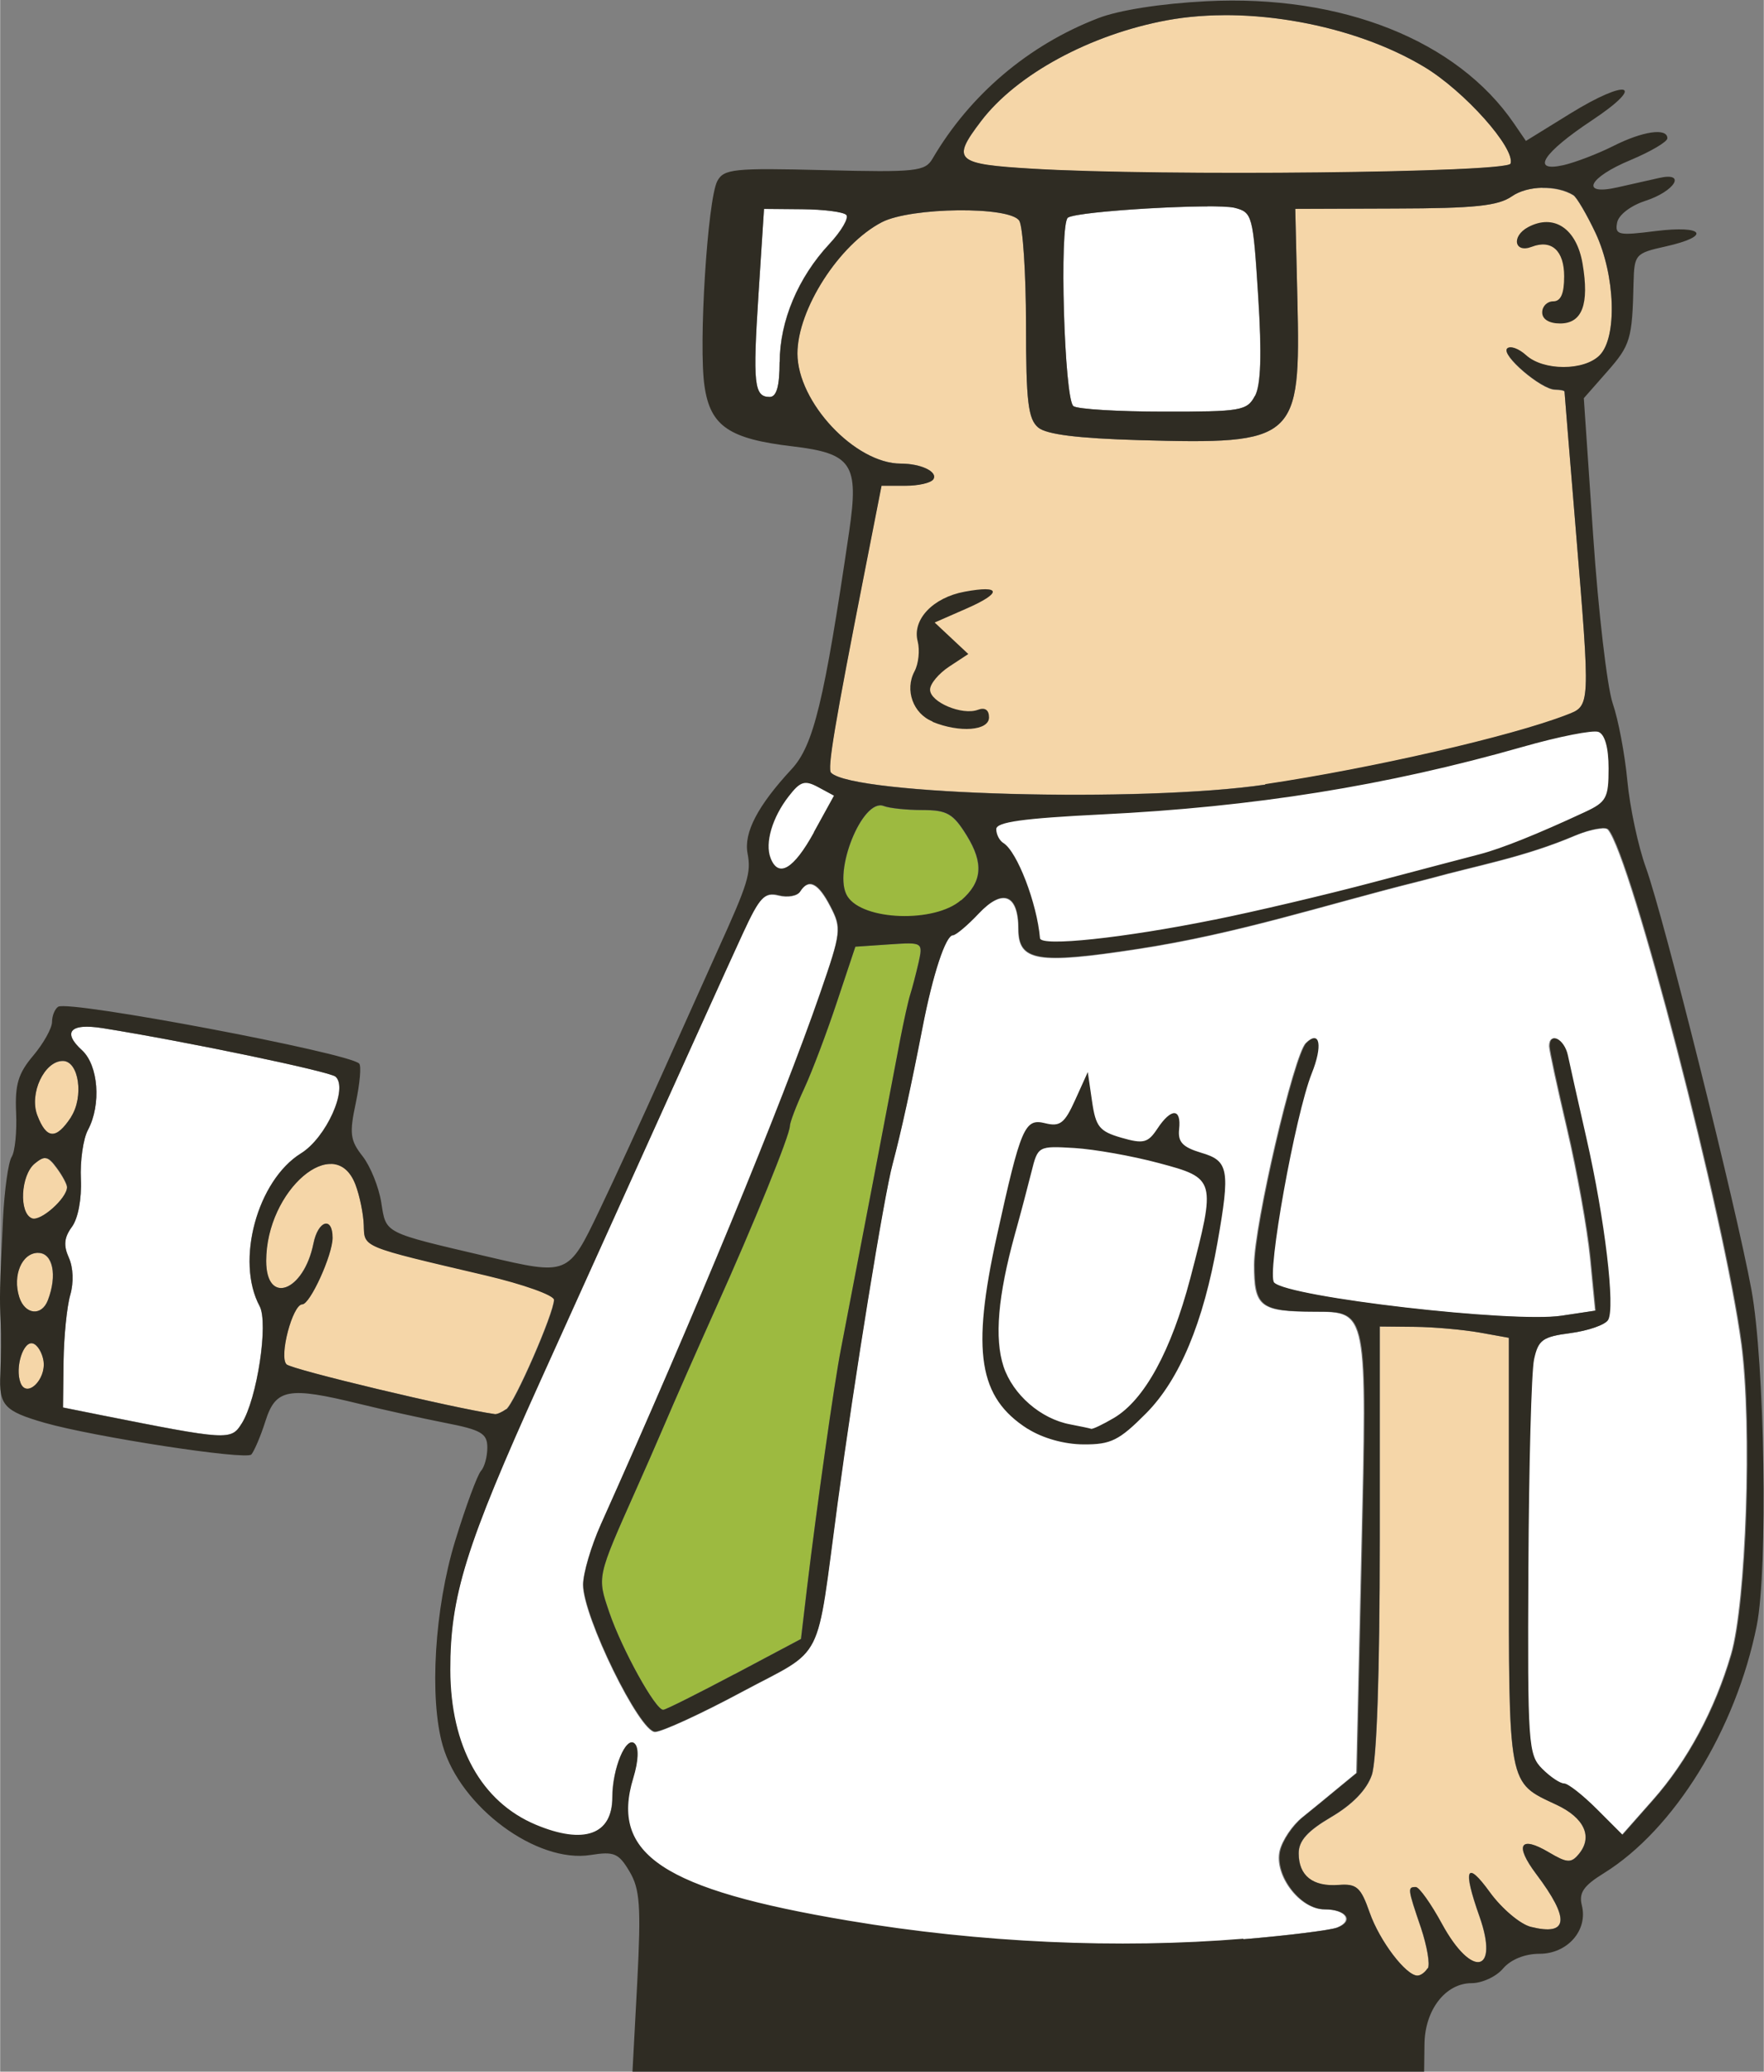 <?xml version="1.0" encoding="UTF-8" standalone="no"?>
<!-- Created with Inkscape (http://www.inkscape.org/) -->

<svg
   width="2.491in"
   height="2.925in"
   viewBox="0 0 9.963 11.701"
   version="1.1"
   id="svg658"
   xml:space="preserve"
   inkscape:version="1.2.2 (b0a8486541, 2022-12-01)"
   sodipodi:docname="wally.svg"
   inkscape:export-filename="wally.png"
   inkscape:export-xdpi="300"
   inkscape:export-ydpi="300"
   xmlns:inkscape="http://www.inkscape.org/namespaces/inkscape"
   xmlns:sodipodi="http://sodipodi.sourceforge.net/DTD/sodipodi-0.dtd"
   xmlns="http://www.w3.org/2000/svg"
   xmlns:svg="http://www.w3.org/2000/svg"><rect x="0" y="0" width="9.963" height="11.701" fill="#808080" stroke="none"/><sodipodi:namedview
     id="namedview660"
     pagecolor="#ffffff"
     bordercolor="#000000"
     borderopacity="0.25"
     inkscape:showpageshadow="2"
     inkscape:pageopacity="0.0"
     inkscape:pagecheckerboard="0"
     inkscape:deskcolor="#d1d1d1"
     inkscape:document-units="in"
     showgrid="true"
     inkscape:zoom="1.829812"
     inkscape:cx="-153.84094"
     inkscape:cy="72.138558"
     inkscape:window-width="3790"
     inkscape:window-height="2111"
     inkscape:window-x="50"
     inkscape:window-y="0"
     inkscape:window-maximized="1"
     inkscape:current-layer="layer1"><inkscape:grid
       type="xygrid"
       id="grid779"
       units="in"
       spacingx="0.2"
       originx="-35.309"
       originy="-7.699"
       spacingy="0.2" /></sodipodi:namedview><defs
     id="defs655" /><g
     inkscape:label="Layer 1"
     inkscape:groupmode="layer"
     id="layer1"
     transform="translate(-35.309,-7.699)"><g
       id="g4184"
       style="fill:#ffffff"><path
         style="fill:#ffffff;fill-opacity:1;fill-rule:evenodd;stroke:none;stroke-width:0.111;stroke-linecap:round;stroke-linejoin:bevel;stroke-opacity:1;paint-order:markers stroke fill"
         d="m 44.36,12.379 c -0.037,9.95e-4 -0.097,0.016 -0.158,0.042 -0.288,0.122 -0.545,0.166 -0.82,0.242 -0.022,0.006 -0.044,0.011 -0.066,0.017 -0.528,0.132 -1.014,0.294 -1.586,0.381 -0.562,0.086 -0.67,0.068 -0.67,-0.113 0,-0.197 -0.089,-0.231 -0.224,-0.088 -0.064,0.068 -0.13,0.123 -0.146,0.123 -0.041,0 -0.114,0.221 -0.172,0.521 -0.064,0.329 -0.121,0.591 -0.169,0.771 -0.049,0.18 -0.217,1.219 -0.311,1.917 -0.125,0.927 -0.065,0.81 -0.541,1.065 -0.229,0.123 -0.449,0.224 -0.489,0.225 -0.087,0.002 -0.407,-0.651 -0.407,-0.831 0,-0.064 0.045,-0.217 0.1,-0.34 0.526,-1.172 1.023,-2.376 1.239,-3.001 0.119,-0.344 0.122,-0.367 0.058,-0.49 -0.069,-0.134 -0.123,-0.16 -0.171,-0.084 -0.015,0.025 -0.07,0.035 -0.121,0.022 -0.08,-0.02 -0.108,0.009 -0.203,0.215 -0.104,0.226 -0.243,0.534 -1.145,2.53 -0.421,0.931 -0.509,1.215 -0.508,1.631 0.001,0.431 0.175,0.745 0.483,0.874 0.272,0.114 0.433,0.056 0.433,-0.156 0,-0.163 0.078,-0.35 0.125,-0.302 0.024,0.024 0.021,0.097 -0.008,0.193 -0.133,0.432 0.167,0.631 1.216,0.807 0.743,0.125 1.523,0.16 2.229,0.102 v 8.1e-5 c 0.252,-0.021 0.491,-0.051 0.531,-0.066 0.097,-0.038 0.051,-0.103 -0.072,-0.103 -0.137,0 -0.284,-0.193 -0.251,-0.331 0.014,-0.058 0.071,-0.144 0.128,-0.189 0.057,-0.046 0.149,-0.121 0.204,-0.167 l 0.101,-0.083 0.028,-1.232 c 0.032,-1.386 0.035,-1.372 -0.265,-1.373 -0.307,-0.001 -0.341,-0.027 -0.341,-0.265 1.25e-4,-0.225 0.224,-1.184 0.292,-1.252 0.076,-0.076 0.093,0.015 0.03,0.172 -0.093,0.234 -0.256,1.137 -0.212,1.181 0.083,0.083 1.347,0.229 1.624,0.187 l 0.193,-0.029 -0.029,-0.299 c -0.016,-0.164 -0.075,-0.491 -0.13,-0.726 -0.055,-0.235 -0.101,-0.446 -0.101,-0.469 0,-0.082 0.082,-0.04 0.102,0.052 0.011,0.052 0.058,0.263 0.105,0.469 0.104,0.457 0.164,0.961 0.122,1.027 -0.017,0.027 -0.112,0.06 -0.211,0.073 -0.159,0.021 -0.183,0.039 -0.207,0.149 -0.015,0.069 -0.029,0.598 -0.032,1.177 -0.005,1 -8.39e-4,1.056 0.078,1.135 0.046,0.046 0.101,0.083 0.124,0.083 0.022,0 0.105,0.065 0.185,0.145 l 0.145,0.145 0.174,-0.197 c 0.195,-0.22 0.351,-0.511 0.442,-0.822 0.086,-0.292 0.119,-1.29 0.059,-1.75 -0.094,-0.712 -0.625,-2.761 -0.754,-2.909 -0.005,-0.006 -0.017,-0.008 -0.034,-0.008 z"
         id="path4159"
         sodipodi:nodetypes="ccaasssssssscsssssscscssscsccssssscccsssscccssssscscssscsssccc" /><path
         style="fill:#ffffff;fill-opacity:1;fill-rule:evenodd;stroke:#ffffff;stroke-width:0.111;stroke-linecap:round;stroke-linejoin:bevel;stroke-opacity:1;paint-order:markers stroke fill"
         d="m 39.861,12.122 c -0.032,-2.93e-4 -0.057,0.022 -0.098,0.075 -0.093,0.119 -0.136,0.264 -0.103,0.349 0.044,0.114 0.13,0.064 0.245,-0.145 l 0.114,-0.207 -0.089,-0.048 c -0.028,-0.015 -0.05,-0.024 -0.069,-0.024 z"
         id="path4155" /><path
         style="fill:#ffffff;fill-opacity:1;fill-rule:evenodd;stroke:#ffffff;stroke-width:0.111;stroke-linecap:round;stroke-linejoin:bevel;stroke-opacity:1;paint-order:markers stroke fill"
         d="m 44.319,11.832 c -0.061,-4e-5 -0.23,0.035 -0.408,0.086 -0.771,0.22 -1.52,0.34 -2.381,0.382 -0.443,0.022 -0.594,0.043 -0.594,0.083 0,0.03 0.018,0.065 0.041,0.079 0.077,0.048 0.189,0.339 0.206,0.537 0.004,0.049 0.472,-7.84e-4 0.982,-0.104 0.229,-0.046 0.632,-0.141 0.896,-0.211 0.264,-0.07 0.535,-0.141 0.604,-0.159 0.124,-0.032 0.332,-0.115 0.594,-0.238 0.123,-0.057 0.135,-0.08 0.135,-0.247 0,-0.117 -0.021,-0.192 -0.057,-0.206 -0.004,-0.002 -0.01,-0.002 -0.019,-0.002 z"
         id="path4153" /></g><path
       id="path906"
       style="fill:#9dba40;fill-opacity:1;fill-rule:evenodd;stroke:none;stroke-width:0.111;stroke-linecap:round;stroke-linejoin:bevel;stroke-opacity:1;paint-order:markers stroke fill"
       d="m 40.279,12.249 c -0.118,0.005 -0.263,0.387 -0.184,0.514 0.086,0.138 0.493,0.152 0.642,0.022 0.119,-0.103 0.128,-0.209 0.032,-0.365 -0.077,-0.125 -0.112,-0.145 -0.25,-0.145 -0.088,0 -0.187,-0.01 -0.22,-0.023 -0.006,-0.002 -0.011,-0.003 -0.017,-0.004 -0.001,-4.5e-5 -0.003,-6.3e-5 -0.004,0 z m 0.162,0.779 c -0.026,-9.8e-5 -0.062,0.002 -0.11,0.005 l -0.191,0.013 -0.104,0.312 c -0.057,0.172 -0.14,0.392 -0.185,0.489 -0.045,0.097 -0.081,0.192 -0.081,0.212 0,0.051 -0.204,0.553 -0.418,1.028 -0.101,0.225 -0.227,0.51 -0.303,0.688 -0.034,0.08 -0.1,0.23 -0.146,0.333 -0.225,0.505 -0.222,0.494 -0.153,0.698 0.071,0.208 0.262,0.554 0.305,0.55 0.015,-0.001 0.196,-0.092 0.402,-0.201 l 0.375,-0.199 0.035,-0.289 c 0.055,-0.457 0.152,-1.147 0.192,-1.351 0.02,-0.103 0.056,-0.291 0.08,-0.417 0.039,-0.199 0.133,-0.695 0.255,-1.333 0.02,-0.103 0.045,-0.216 0.056,-0.25 0.011,-0.034 0.032,-0.115 0.046,-0.179 0.019,-0.087 0.023,-0.109 -0.056,-0.11 z"
       inkscape:label="tie" /><g
       id="g4936"
       inkscape:label="skin"><path
         style="fill:#f5d6a8;fill-opacity:1;fill-rule:evenodd;stroke:none;stroke-width:0.111;stroke-linecap:round;stroke-linejoin:bevel;stroke-opacity:1;paint-order:markers stroke fill"
         d="m 44.02,8.76 c -0.064,0.001 -0.127,0.018 -0.172,0.048 -0.078,0.054 -0.209,0.068 -0.66,0.069 l -0.563,0.002 0.012,0.509 c 0.019,0.801 -0.004,0.822 -0.896,0.797 -0.344,-0.01 -0.521,-0.032 -0.568,-0.071 -0.057,-0.048 -0.069,-0.146 -0.069,-0.583 -3.33e-4,-0.289 -0.018,-0.553 -0.038,-0.585 -0.053,-0.083 -0.611,-0.077 -0.776,0.008 C 40.048,9.078 39.812,9.446 39.812,9.695 c 0,0.275 0.326,0.622 0.584,0.622 0.114,0 0.21,0.046 0.184,0.088 -0.013,0.021 -0.084,0.037 -0.158,0.037 h -0.135 l -0.092,0.469 c -0.174,0.885 -0.215,1.13 -0.193,1.152 0.126,0.126 1.757,0.17 2.453,0.067 v -8.1e-5 c 0.604,-0.09 1.388,-0.27 1.701,-0.391 0.138,-0.053 0.137,-0.036 0.052,-1.067 -0.034,-0.412 -0.062,-0.755 -0.062,-0.76 -2.93e-4,-0.006 -0.024,-0.01 -0.053,-0.011 -0.078,-3.13e-4 -0.307,-0.196 -0.271,-0.232 0.017,-0.017 0.065,-1.278e-4 0.107,0.038 0.098,0.089 0.327,0.089 0.415,7.325e-4 0.101,-0.101 0.089,-0.452 -0.022,-0.69 -0.05,-0.106 -0.107,-0.203 -0.126,-0.215 -0.047,-0.029 -0.112,-0.043 -0.176,-0.041 z"
         id="path3948" /><path
         style="fill:#f5d6a8;fill-opacity:1;fill-rule:evenodd;stroke:none;stroke-width:0.111;stroke-linecap:round;stroke-linejoin:bevel;stroke-opacity:1;paint-order:markers stroke fill"
         d="m 35.484,15.286 c -0.05,0.002 -0.091,0.143 -0.06,0.224 0.034,0.089 0.145,-0.017 0.13,-0.123 -0.007,-0.046 -0.034,-0.091 -0.059,-0.099 -0.003,-0.001 -0.007,-0.002 -0.01,-0.002 z"
         id="path3984" /><path
         style="fill:#f5d6a8;fill-opacity:1;fill-rule:evenodd;stroke:none;stroke-width:0.111;stroke-linecap:round;stroke-linejoin:bevel;stroke-opacity:1;paint-order:markers stroke fill"
         d="m 43.103,15.192 v 1.202 c 0,0.754 -0.017,1.25 -0.045,1.331 -0.029,0.084 -0.11,0.167 -0.229,0.237 -0.134,0.079 -0.184,0.134 -0.184,0.205 0,0.127 0.08,0.19 0.226,0.179 0.102,-0.008 0.125,0.013 0.175,0.156 0.056,0.16 0.205,0.356 0.27,0.356 0.018,0 0.043,-0.018 0.057,-0.041 0.014,-0.022 -0.004,-0.126 -0.039,-0.231 -0.075,-0.22 -0.076,-0.229 -0.029,-0.229 0.019,0 0.086,0.094 0.148,0.208 0.169,0.31 0.325,0.279 0.212,-0.042 -0.096,-0.271 -0.074,-0.32 0.059,-0.136 0.067,0.092 0.171,0.18 0.231,0.195 0.213,0.053 0.223,-0.043 0.03,-0.299 -0.123,-0.164 -0.091,-0.218 0.072,-0.122 0.103,0.061 0.126,0.062 0.169,0.01 0.081,-0.097 0.032,-0.205 -0.127,-0.279 -0.275,-0.129 -0.268,-0.092 -0.268,-1.426 v -1.211 l -0.167,-0.03 c -0.092,-0.016 -0.256,-0.031 -0.365,-0.032 z"
         id="path3982" /><path
         style="fill:#f5d6a8;fill-opacity:1;fill-rule:evenodd;stroke:none;stroke-width:0.111;stroke-linecap:round;stroke-linejoin:bevel;stroke-opacity:1;paint-order:markers stroke fill"
         d="m 35.523,14.775 c -0.092,0 -0.146,0.127 -0.107,0.25 0.032,0.1 0.127,0.11 0.162,0.018 0.054,-0.14 0.028,-0.267 -0.055,-0.267 z"
         id="path3980" /><path
         style="fill:#f5d6a8;fill-opacity:1;fill-rule:evenodd;stroke:none;stroke-width:0.111;stroke-linecap:round;stroke-linejoin:bevel;stroke-opacity:1;paint-order:markers stroke fill"
         d="m 37.178,14.273 c -0.157,-0.004 -0.367,0.254 -0.367,0.548 0,0.252 0.212,0.174 0.267,-0.098 0.026,-0.131 0.108,-0.156 0.108,-0.033 0,0.097 -0.127,0.376 -0.171,0.376 -0.055,0 -0.133,0.296 -0.089,0.339 0.029,0.029 0.944,0.248 1.177,0.281 0.011,0.002 0.04,-0.011 0.064,-0.028 0.047,-0.034 0.27,-0.544 0.27,-0.619 -6.5e-5,-0.026 -0.174,-0.088 -0.385,-0.138 -0.708,-0.166 -0.685,-0.157 -0.689,-0.284 -0.002,-0.063 -0.023,-0.166 -0.047,-0.229 -0.031,-0.08 -0.08,-0.116 -0.137,-0.117 z"
         id="path3978" /><path
         style="fill:#f5d6a8;fill-opacity:1;fill-rule:evenodd;stroke:none;stroke-width:0.111;stroke-linecap:round;stroke-linejoin:bevel;stroke-opacity:1;paint-order:markers stroke fill"
         d="m 35.562,14.24 c -0.016,1.3e-4 -0.034,0.011 -0.059,0.032 -0.079,0.066 -0.09,0.28 -0.015,0.309 0.049,0.019 0.198,-0.114 0.198,-0.176 -7.7e-5,-0.016 -0.026,-0.065 -0.058,-0.108 -0.028,-0.038 -0.046,-0.056 -0.066,-0.056 z"
         id="path3976" /><path
         style="fill:#f5d6a8;fill-opacity:1;fill-rule:evenodd;stroke:none;stroke-width:0.111;stroke-linecap:round;stroke-linejoin:bevel;stroke-opacity:1;paint-order:markers stroke fill"
         d="m 35.662,13.692 c -0.104,0 -0.191,0.184 -0.144,0.307 0.052,0.136 0.106,0.139 0.191,0.01 0.074,-0.114 0.045,-0.317 -0.046,-0.317 z"
         id="path3970" /><path
         style="fill:#f5d6a8;fill-opacity:1;fill-rule:evenodd;stroke:none;stroke-width:0.111;stroke-linecap:round;stroke-linejoin:bevel;stroke-opacity:1;paint-order:markers stroke fill"
         d="m 42.219,7.785 c -0.109,6.544e-4 -0.216,0.01 -0.316,0.028 -0.436,0.08 -0.853,0.306 -1.053,0.571 -0.169,0.222 -0.146,0.243 0.295,0.269 0.724,0.043 2.679,0.022 2.696,-0.029 0.029,-0.087 -0.26,-0.411 -0.489,-0.548 -0.312,-0.187 -0.742,-0.294 -1.133,-0.292 z"
         id="path3946" /></g><path
       style="fill:#ffffff;fill-opacity:1;fill-rule:evenodd;stroke:none;stroke-width:0.111;stroke-linecap:round;stroke-linejoin:bevel;stroke-opacity:1;paint-order:markers stroke fill"
       d="m 41.258,14.178 c -0.088,0.002 -0.096,0.03 -0.123,0.138 -0.02,0.08 -0.062,0.24 -0.094,0.354 -0.096,0.348 -0.116,0.587 -0.064,0.746 0.053,0.159 0.21,0.296 0.377,0.327 0.057,0.011 0.11,0.022 0.118,0.025 0.008,0.003 0.065,-0.024 0.128,-0.061 0.173,-0.102 0.324,-0.378 0.432,-0.789 0.146,-0.558 0.145,-0.565 -0.178,-0.651 -0.149,-0.04 -0.363,-0.078 -0.477,-0.085 -0.051,-0.003 -0.089,-0.005 -0.119,-0.004 z"
       id="path4169"
       inkscape:label="pocket" /><path
       style="fill:#ffffff;fill-opacity:1;fill-rule:evenodd;stroke:none;stroke-width:0.111;stroke-linecap:round;stroke-linejoin:bevel;stroke-opacity:1;paint-order:markers stroke fill"
       d="m 35.8,13.497 c -0.106,-1.22e-4 -0.121,0.049 -0.029,0.133 0.093,0.085 0.11,0.307 0.034,0.45 -0.027,0.05 -0.045,0.175 -0.04,0.279 0.005,0.11 -0.016,0.222 -0.051,0.269 -0.044,0.06 -0.048,0.105 -0.017,0.174 0.025,0.055 0.028,0.141 0.008,0.21 -0.019,0.065 -0.036,0.234 -0.038,0.377 l -0.003,0.259 0.209,0.042 c 0.719,0.143 0.741,0.145 0.8,0.049 0.087,-0.139 0.152,-0.568 0.101,-0.663 -0.137,-0.255 -0.013,-0.71 0.234,-0.863 0.142,-0.088 0.268,-0.367 0.195,-0.433 -0.033,-0.029 -0.84,-0.198 -1.316,-0.274 -0.034,-0.005 -0.064,-0.008 -0.088,-0.008 z"
       id="path4163"
       inkscape:label="cup" /><g
       id="g5131"
       inkscape:label="glasses"><path
         style="fill:#ffffff;fill-opacity:1;fill-rule:evenodd;stroke:none;stroke-width:0.111;stroke-linecap:round;stroke-linejoin:bevel;stroke-opacity:1;paint-order:markers stroke fill"
         d="m 39.624,8.879 -0.031,0.479 c -0.033,0.511 -0.025,0.583 0.063,0.583 0.039,0 0.056,-0.061 0.056,-0.198 5.86e-4,-0.232 0.104,-0.477 0.28,-0.666 0.069,-0.074 0.112,-0.148 0.096,-0.165 -0.017,-0.017 -0.128,-0.031 -0.247,-0.032 z"
         id="path5069" /><path
         style="fill:#ffffff;fill-opacity:1;fill-rule:evenodd;stroke:none;stroke-width:0.111;stroke-linecap:round;stroke-linejoin:bevel;stroke-opacity:1;paint-order:markers stroke fill"
         d="m 42.13,8.865 c -0.261,2.796e-4 -0.742,0.034 -0.789,0.063 -0.05,0.031 -0.021,1.028 0.031,1.065 0.024,0.017 0.253,0.031 0.51,0.031 0.435,5.94e-4 0.471,-0.005 0.515,-0.089 0.033,-0.062 0.039,-0.234 0.018,-0.563 -0.029,-0.459 -0.033,-0.474 -0.133,-0.5 -0.024,-0.006 -0.08,-0.009 -0.153,-0.009 z"
         id="path5065"
         inkscape:label="path5065" /></g><path
       style="fill:#2f2c23;stroke-width:1"
       d="m 38.908,18.893 c 0.022,-0.429 0.015,-0.525 -0.044,-0.624 -0.061,-0.103 -0.087,-0.114 -0.219,-0.093 -0.304,0.049 -0.736,-0.27 -0.836,-0.618 -0.077,-0.268 -0.046,-0.776 0.07,-1.155 0.06,-0.196 0.126,-0.374 0.146,-0.396 0.02,-0.022 0.036,-0.081 0.036,-0.132 0,-0.08 -0.034,-0.1 -0.24,-0.14 -0.132,-0.026 -0.349,-0.074 -0.483,-0.107 -0.4,-0.098 -0.472,-0.086 -0.53,0.096 -0.027,0.086 -0.064,0.171 -0.08,0.19 -0.03,0.033 -0.888,-0.099 -1.168,-0.179 -0.229,-0.066 -0.259,-0.099 -0.25,-0.276 0.004,-0.089 0.005,-0.218 0.002,-0.287 -0.007,-0.146 -0.006,-0.191 0.013,-0.588 0.008,-0.163 0.03,-0.321 0.049,-0.351 0.019,-0.03 0.03,-0.143 0.025,-0.251 -0.007,-0.157 0.012,-0.221 0.097,-0.321 0.058,-0.069 0.106,-0.155 0.106,-0.19 0,-0.035 0.016,-0.074 0.035,-0.086 0.061,-0.038 1.639,0.26 1.7,0.321 0.013,0.013 0.004,0.112 -0.019,0.222 -0.037,0.173 -0.032,0.212 0.038,0.301 0.044,0.056 0.092,0.174 0.106,0.263 0.028,0.176 0.009,0.166 0.598,0.304 0.457,0.107 0.458,0.107 0.633,-0.259 0.085,-0.177 0.246,-0.528 0.359,-0.78 0.113,-0.252 0.252,-0.561 0.309,-0.688 0.174,-0.383 0.191,-0.439 0.17,-0.55 -0.022,-0.117 0.057,-0.269 0.249,-0.476 0.124,-0.134 0.184,-0.382 0.325,-1.342 0.056,-0.382 0.016,-0.441 -0.32,-0.481 -0.358,-0.042 -0.464,-0.114 -0.497,-0.339 -0.035,-0.231 0.017,-1.054 0.072,-1.159 0.037,-0.069 0.093,-0.075 0.605,-0.062 0.519,0.013 0.569,0.007 0.611,-0.065 0.212,-0.362 0.543,-0.642 0.935,-0.793 0.118,-0.046 0.357,-0.083 0.612,-0.096 0.764,-0.039 1.417,0.221 1.738,0.691 l 0.067,0.098 0.251,-0.155 c 0.326,-0.201 0.433,-0.168 0.123,0.038 -0.279,0.185 -0.349,0.295 -0.163,0.254 0.066,-0.015 0.192,-0.063 0.28,-0.107 0.167,-0.085 0.308,-0.106 0.308,-0.045 0,0.02 -0.094,0.075 -0.208,0.123 -0.239,0.099 -0.288,0.203 -0.073,0.154 0.074,-0.017 0.18,-0.041 0.235,-0.053 0.156,-0.035 0.088,0.076 -0.08,0.13 -0.082,0.027 -0.15,0.079 -0.158,0.123 -0.013,0.069 0.007,0.074 0.218,0.047 0.275,-0.034 0.316,0.029 0.056,0.087 -0.171,0.038 -0.177,0.045 -0.181,0.206 -0.007,0.318 -0.018,0.352 -0.149,0.501 l -0.132,0.15 0.053,0.778 c 0.029,0.428 0.079,0.853 0.11,0.945 0.032,0.092 0.069,0.289 0.083,0.438 0.014,0.149 0.061,0.37 0.105,0.491 0.101,0.28 0.51,1.916 0.596,2.384 0.075,0.41 0.094,1.576 0.03,1.896 -0.118,0.589 -0.467,1.153 -0.864,1.399 -0.115,0.071 -0.142,0.111 -0.124,0.182 0.035,0.14 -0.081,0.273 -0.239,0.273 -0.083,0 -0.162,0.032 -0.206,0.083 C 43.761,18.863 43.68,18.9 43.621,18.9 c -0.147,0 -0.264,0.151 -0.266,0.344 L 43.353,19.4 h -2.236 -2.236 z m 4.466,-0.076 c 0.014,-0.022 -0.004,-0.126 -0.039,-0.231 -0.075,-0.22 -0.076,-0.229 -0.029,-0.229 0.019,0 0.086,0.094 0.148,0.208 0.169,0.31 0.325,0.278 0.212,-0.042 -0.096,-0.271 -0.074,-0.32 0.059,-0.136 0.067,0.092 0.171,0.18 0.231,0.195 0.213,0.053 0.223,-0.043 0.03,-0.299 -0.123,-0.164 -0.091,-0.219 0.072,-0.122 0.103,0.061 0.126,0.062 0.169,0.01 0.081,-0.097 0.032,-0.205 -0.127,-0.279 -0.275,-0.129 -0.268,-0.092 -0.268,-1.426 v -1.211 l -0.167,-0.03 c -0.092,-0.016 -0.256,-0.031 -0.365,-0.032 l -0.198,-0.002 v 1.202 c 0,0.754 -0.017,1.25 -0.045,1.331 -0.029,0.084 -0.11,0.167 -0.229,0.237 -0.134,0.079 -0.184,0.134 -0.184,0.205 0,0.127 0.08,0.19 0.226,0.179 0.102,-0.008 0.125,0.013 0.175,0.156 0.056,0.16 0.205,0.356 0.27,0.356 0.018,0 0.043,-0.018 0.057,-0.041 z m -1.041,-0.165 c 0.252,-0.021 0.491,-0.051 0.531,-0.066 0.097,-0.038 0.051,-0.103 -0.072,-0.103 -0.137,0 -0.284,-0.193 -0.251,-0.332 0.014,-0.058 0.071,-0.143 0.128,-0.189 0.057,-0.046 0.149,-0.121 0.204,-0.167 l 0.101,-0.083 0.028,-1.232 c 0.032,-1.386 0.035,-1.372 -0.265,-1.373 -0.307,-0.001 -0.341,-0.027 -0.341,-0.265 1.25e-4,-0.225 0.224,-1.184 0.292,-1.252 0.076,-0.076 0.093,0.015 0.03,0.172 -0.093,0.234 -0.256,1.137 -0.212,1.181 0.083,0.083 1.347,0.229 1.624,0.187 l 0.193,-0.029 -0.029,-0.299 c -0.016,-0.164 -0.075,-0.491 -0.13,-0.726 -0.055,-0.235 -0.101,-0.446 -0.101,-0.469 0,-0.082 0.082,-0.04 0.102,0.052 0.011,0.052 0.058,0.263 0.105,0.469 0.104,0.457 0.164,0.96 0.122,1.027 -0.017,0.027 -0.112,0.06 -0.211,0.073 -0.159,0.021 -0.183,0.039 -0.207,0.149 -0.015,0.069 -0.029,0.598 -0.032,1.177 -0.005,1 -8.08e-4,1.056 0.078,1.135 0.046,0.046 0.101,0.083 0.124,0.083 0.022,0 0.105,0.065 0.185,0.145 l 0.145,0.145 0.174,-0.197 c 0.195,-0.22 0.351,-0.511 0.442,-0.822 0.086,-0.292 0.119,-1.29 0.059,-1.75 -0.094,-0.712 -0.625,-2.761 -0.754,-2.909 -0.016,-0.019 -0.102,-0.003 -0.191,0.034 -0.288,0.122 -0.545,0.166 -0.82,0.242 -0.022,0.006 -0.044,0.011 -0.066,0.017 -0.528,0.132 -1.014,0.294 -1.586,0.381 -0.562,0.086 -0.67,0.068 -0.67,-0.113 0,-0.197 -0.089,-0.231 -0.224,-0.088 -0.064,0.068 -0.13,0.123 -0.146,0.123 -0.041,0 -0.114,0.221 -0.172,0.521 -0.064,0.329 -0.121,0.591 -0.169,0.771 -0.049,0.18 -0.217,1.219 -0.311,1.917 -0.125,0.927 -0.065,0.81 -0.541,1.065 -0.229,0.123 -0.449,0.224 -0.489,0.225 -0.087,0.002 -0.407,-0.651 -0.407,-0.831 0,-0.064 0.045,-0.217 0.1,-0.34 0.526,-1.172 1.023,-2.376 1.239,-3.001 0.119,-0.344 0.122,-0.367 0.058,-0.49 -0.069,-0.134 -0.123,-0.16 -0.171,-0.084 -0.015,0.025 -0.07,0.035 -0.121,0.022 -0.08,-0.02 -0.108,0.009 -0.203,0.215 -0.104,0.226 -0.243,0.534 -1.145,2.53 -0.421,0.931 -0.509,1.215 -0.508,1.631 0.001,0.431 0.175,0.745 0.483,0.874 0.272,0.114 0.433,0.056 0.433,-0.156 0,-0.163 0.078,-0.35 0.126,-0.302 0.024,0.024 0.021,0.097 -0.008,0.193 -0.133,0.432 0.167,0.631 1.216,0.807 0.743,0.125 1.523,0.16 2.229,0.102 z m -1.22,-2.883 c -0.277,-0.177 -0.318,-0.434 -0.174,-1.088 0.136,-0.616 0.157,-0.667 0.273,-0.638 0.084,0.021 0.11,0.001 0.17,-0.132 l 0.071,-0.157 0.024,0.165 c 0.021,0.145 0.042,0.17 0.166,0.206 0.125,0.036 0.15,0.029 0.203,-0.051 0.078,-0.118 0.136,-0.117 0.123,0.002 -0.008,0.073 0.019,0.102 0.125,0.134 0.155,0.045 0.164,0.096 0.092,0.505 -0.08,0.454 -0.214,0.775 -0.403,0.966 -0.153,0.154 -0.199,0.177 -0.354,0.176 -0.109,-4.29e-4 -0.231,-0.035 -0.315,-0.088 z m 0.487,-0.061 c 0.173,-0.102 0.324,-0.379 0.432,-0.789 0.146,-0.558 0.145,-0.565 -0.178,-0.651 -0.149,-0.04 -0.363,-0.078 -0.477,-0.085 -0.204,-0.012 -0.206,-0.011 -0.242,0.134 -0.02,0.08 -0.062,0.24 -0.094,0.354 -0.096,0.348 -0.116,0.587 -0.064,0.746 0.053,0.159 0.21,0.296 0.377,0.327 0.057,0.011 0.11,0.022 0.118,0.025 0.008,0.003 0.065,-0.024 0.128,-0.061 z m -2.142,1.447 0.375,-0.199 0.034,-0.289 c 0.055,-0.457 0.152,-1.147 0.192,-1.351 0.02,-0.103 0.056,-0.291 0.08,-0.417 0.039,-0.199 0.133,-0.695 0.255,-1.333 0.02,-0.103 0.045,-0.216 0.056,-0.25 0.011,-0.034 0.032,-0.115 0.047,-0.179 0.026,-0.116 0.024,-0.117 -0.166,-0.104 l -0.191,0.013 -0.104,0.312 c -0.057,0.172 -0.14,0.392 -0.185,0.489 -0.045,0.097 -0.081,0.192 -0.081,0.212 0,0.051 -0.204,0.553 -0.418,1.028 -0.101,0.225 -0.227,0.51 -0.303,0.688 -0.034,0.08 -0.1,0.23 -0.146,0.333 -0.225,0.505 -0.222,0.494 -0.153,0.698 0.071,0.208 0.262,0.554 0.305,0.55 0.015,-0.001 0.196,-0.092 0.402,-0.201 z m -2.784,-1.416 c 0.087,-0.139 0.152,-0.568 0.101,-0.663 -0.137,-0.255 -0.013,-0.71 0.234,-0.863 0.142,-0.088 0.268,-0.367 0.195,-0.433 -0.033,-0.029 -0.84,-0.198 -1.316,-0.274 -0.182,-0.029 -0.23,0.022 -0.117,0.125 0.093,0.085 0.11,0.307 0.034,0.45 -0.027,0.05 -0.045,0.175 -0.04,0.279 0.005,0.11 -0.016,0.222 -0.051,0.269 -0.044,0.06 -0.048,0.105 -0.017,0.174 0.025,0.055 0.028,0.141 0.008,0.21 -0.019,0.065 -0.036,0.234 -0.038,0.377 l -0.003,0.259 0.209,0.042 c 0.719,0.143 0.741,0.145 0.8,0.049 z m 1.494,-0.079 c 0.047,-0.034 0.27,-0.544 0.27,-0.619 -6.5e-5,-0.026 -0.174,-0.088 -0.386,-0.138 -0.708,-0.166 -0.685,-0.157 -0.689,-0.284 -0.002,-0.063 -0.023,-0.166 -0.047,-0.229 -0.115,-0.302 -0.504,0.031 -0.504,0.431 0,0.252 0.212,0.174 0.267,-0.098 0.026,-0.131 0.108,-0.156 0.108,-0.033 0,0.097 -0.127,0.376 -0.171,0.376 -0.055,0 -0.133,0.296 -0.089,0.339 0.029,0.029 0.944,0.248 1.177,0.281 0.011,0.002 0.04,-0.011 0.064,-0.028 z m -2.614,-0.274 c -0.007,-0.046 -0.033,-0.091 -0.059,-0.099 -0.055,-0.018 -0.104,0.136 -0.071,0.222 0.034,0.089 0.145,-0.017 0.13,-0.123 z m 0.025,-0.344 c 0.054,-0.141 0.028,-0.267 -0.055,-0.267 -0.092,0 -0.146,0.127 -0.107,0.25 0.032,0.1 0.127,0.11 0.162,0.017 z M 35.687,14.403 c 0,-0.016 -0.026,-0.065 -0.058,-0.108 -0.049,-0.067 -0.068,-0.071 -0.125,-0.024 -0.079,0.066 -0.09,0.28 -0.015,0.309 0.049,0.019 0.198,-0.114 0.198,-0.176 z m 0.022,-0.395 c 0.074,-0.114 0.045,-0.317 -0.046,-0.317 -0.104,0 -0.191,0.184 -0.144,0.307 0.052,0.136 0.106,0.139 0.191,0.01 z m 6.457,-1.114 c 0.229,-0.046 0.632,-0.141 0.896,-0.211 0.264,-0.07 0.535,-0.141 0.604,-0.159 0.124,-0.032 0.332,-0.116 0.594,-0.238 0.123,-0.057 0.135,-0.08 0.135,-0.247 0,-0.117 -0.021,-0.192 -0.057,-0.206 -0.031,-0.012 -0.224,0.026 -0.427,0.084 -0.771,0.22 -1.52,0.34 -2.381,0.382 -0.443,0.022 -0.594,0.043 -0.594,0.083 0,0.03 0.018,0.065 0.041,0.079 0.077,0.048 0.189,0.339 0.206,0.537 0.004,0.049 0.472,-8.21e-4 0.982,-0.104 z m -1.428,-0.11 c 0.119,-0.103 0.128,-0.209 0.032,-0.365 -0.077,-0.125 -0.112,-0.145 -0.25,-0.145 -0.088,0 -0.187,-0.01 -0.22,-0.023 -0.12,-0.046 -0.29,0.375 -0.205,0.51 0.086,0.138 0.493,0.152 0.642,0.022 z m -0.833,-0.384 0.114,-0.207 -0.089,-0.048 c -0.076,-0.041 -0.101,-0.033 -0.166,0.051 -0.093,0.119 -0.136,0.264 -0.103,0.349 0.044,0.114 0.13,0.064 0.245,-0.145 z m 2.55,-0.272 c 0.604,-0.09 1.388,-0.27 1.701,-0.391 0.138,-0.053 0.137,-0.036 0.052,-1.067 -0.034,-0.412 -0.062,-0.755 -0.062,-0.76 -2.93e-4,-0.006 -0.024,-0.011 -0.053,-0.011 -0.078,-3.13e-4 -0.307,-0.196 -0.271,-0.232 0.017,-0.017 0.065,-1.21e-4 0.107,0.038 0.098,0.089 0.327,0.089 0.415,7.36e-4 0.101,-0.101 0.089,-0.452 -0.022,-0.69 -0.05,-0.106 -0.107,-0.203 -0.126,-0.215 -0.094,-0.058 -0.259,-0.055 -0.347,0.007 -0.078,0.054 -0.209,0.068 -0.66,0.069 l -0.564,0.002 0.012,0.509 c 0.019,0.801 -0.004,0.822 -0.896,0.797 -0.344,-0.01 -0.521,-0.032 -0.568,-0.071 -0.057,-0.048 -0.069,-0.146 -0.069,-0.583 -3.33e-4,-0.289 -0.018,-0.553 -0.038,-0.585 -0.053,-0.083 -0.611,-0.077 -0.776,0.008 -0.241,0.125 -0.477,0.493 -0.477,0.742 0,0.275 0.326,0.622 0.584,0.622 0.114,0 0.21,0.046 0.184,0.088 -0.013,0.021 -0.084,0.037 -0.158,0.037 h -0.135 l -0.092,0.469 c -0.174,0.885 -0.215,1.13 -0.193,1.152 0.126,0.126 1.757,0.17 2.453,0.067 z m -1.879,-0.354 c -0.11,-0.044 -0.158,-0.178 -0.102,-0.283 0.023,-0.043 0.031,-0.119 0.018,-0.17 -0.032,-0.122 0.086,-0.247 0.265,-0.28 0.209,-0.039 0.213,0.007 0.009,0.096 l -0.178,0.078 0.095,0.089 0.095,0.089 -0.108,0.071 c -0.059,0.039 -0.108,0.097 -0.108,0.13 0,0.071 0.182,0.147 0.27,0.114 0.04,-0.015 0.063,2.5e-4 0.063,0.043 0,0.075 -0.165,0.088 -0.319,0.025 z M 44.02,9.463 c 0,-0.034 0.028,-0.062 0.062,-0.062 0.043,0 0.062,-0.043 0.062,-0.141 0,-0.145 -0.071,-0.21 -0.183,-0.167 -0.098,0.038 -0.117,-0.059 -0.021,-0.111 0.146,-0.078 0.274,0.007 0.308,0.206 0.039,0.23 -0.002,0.338 -0.127,0.338 -0.062,0 -0.101,-0.024 -0.101,-0.062 z m -1.622,0.473 c 0.033,-0.062 0.039,-0.234 0.018,-0.563 -0.029,-0.459 -0.033,-0.474 -0.133,-0.5 -0.109,-0.027 -0.881,0.017 -0.942,0.055 -0.05,0.031 -0.021,1.028 0.031,1.065 0.024,0.017 0.253,0.031 0.51,0.031 0.435,5.94e-4 0.471,-0.005 0.515,-0.089 z M 39.713,9.744 c 5.86e-4,-0.232 0.104,-0.477 0.28,-0.666 0.069,-0.074 0.112,-0.148 0.096,-0.165 C 40.072,8.896 39.96,8.882 39.841,8.881 l -0.217,-0.002 -0.031,0.479 c -0.033,0.511 -0.025,0.583 0.063,0.583 0.039,0 0.056,-0.061 0.056,-0.198 z M 43.841,8.624 C 43.87,8.538 43.581,8.213 43.352,8.076 42.953,7.837 42.36,7.729 41.903,7.813 41.468,7.893 41.051,8.119 40.85,8.383 c -0.169,0.222 -0.146,0.243 0.295,0.269 0.724,0.043 2.679,0.022 2.696,-0.029 z"
       id="path342"
       inkscape:label="outline"
       sodipodi:nodetypes="cssssssssssscccscssssccsssssssssssscssscssssssscsscscscsscsssssssscccccscssssssscsscsscsssscsssscssssscscssssscsssssscscssscsssscaasssssssscscsssscscssscsccsssccssscsssssscsssscsscccccssssssscssssscscsccssssssssssccsccsscccssssscsscsscccsscccsssccssssscssssscssccccsssssssccssssccssccssssscccscscscsssscssccsssscccccsssssssssssssssssssssscssccssccssssss" /></g></svg>
